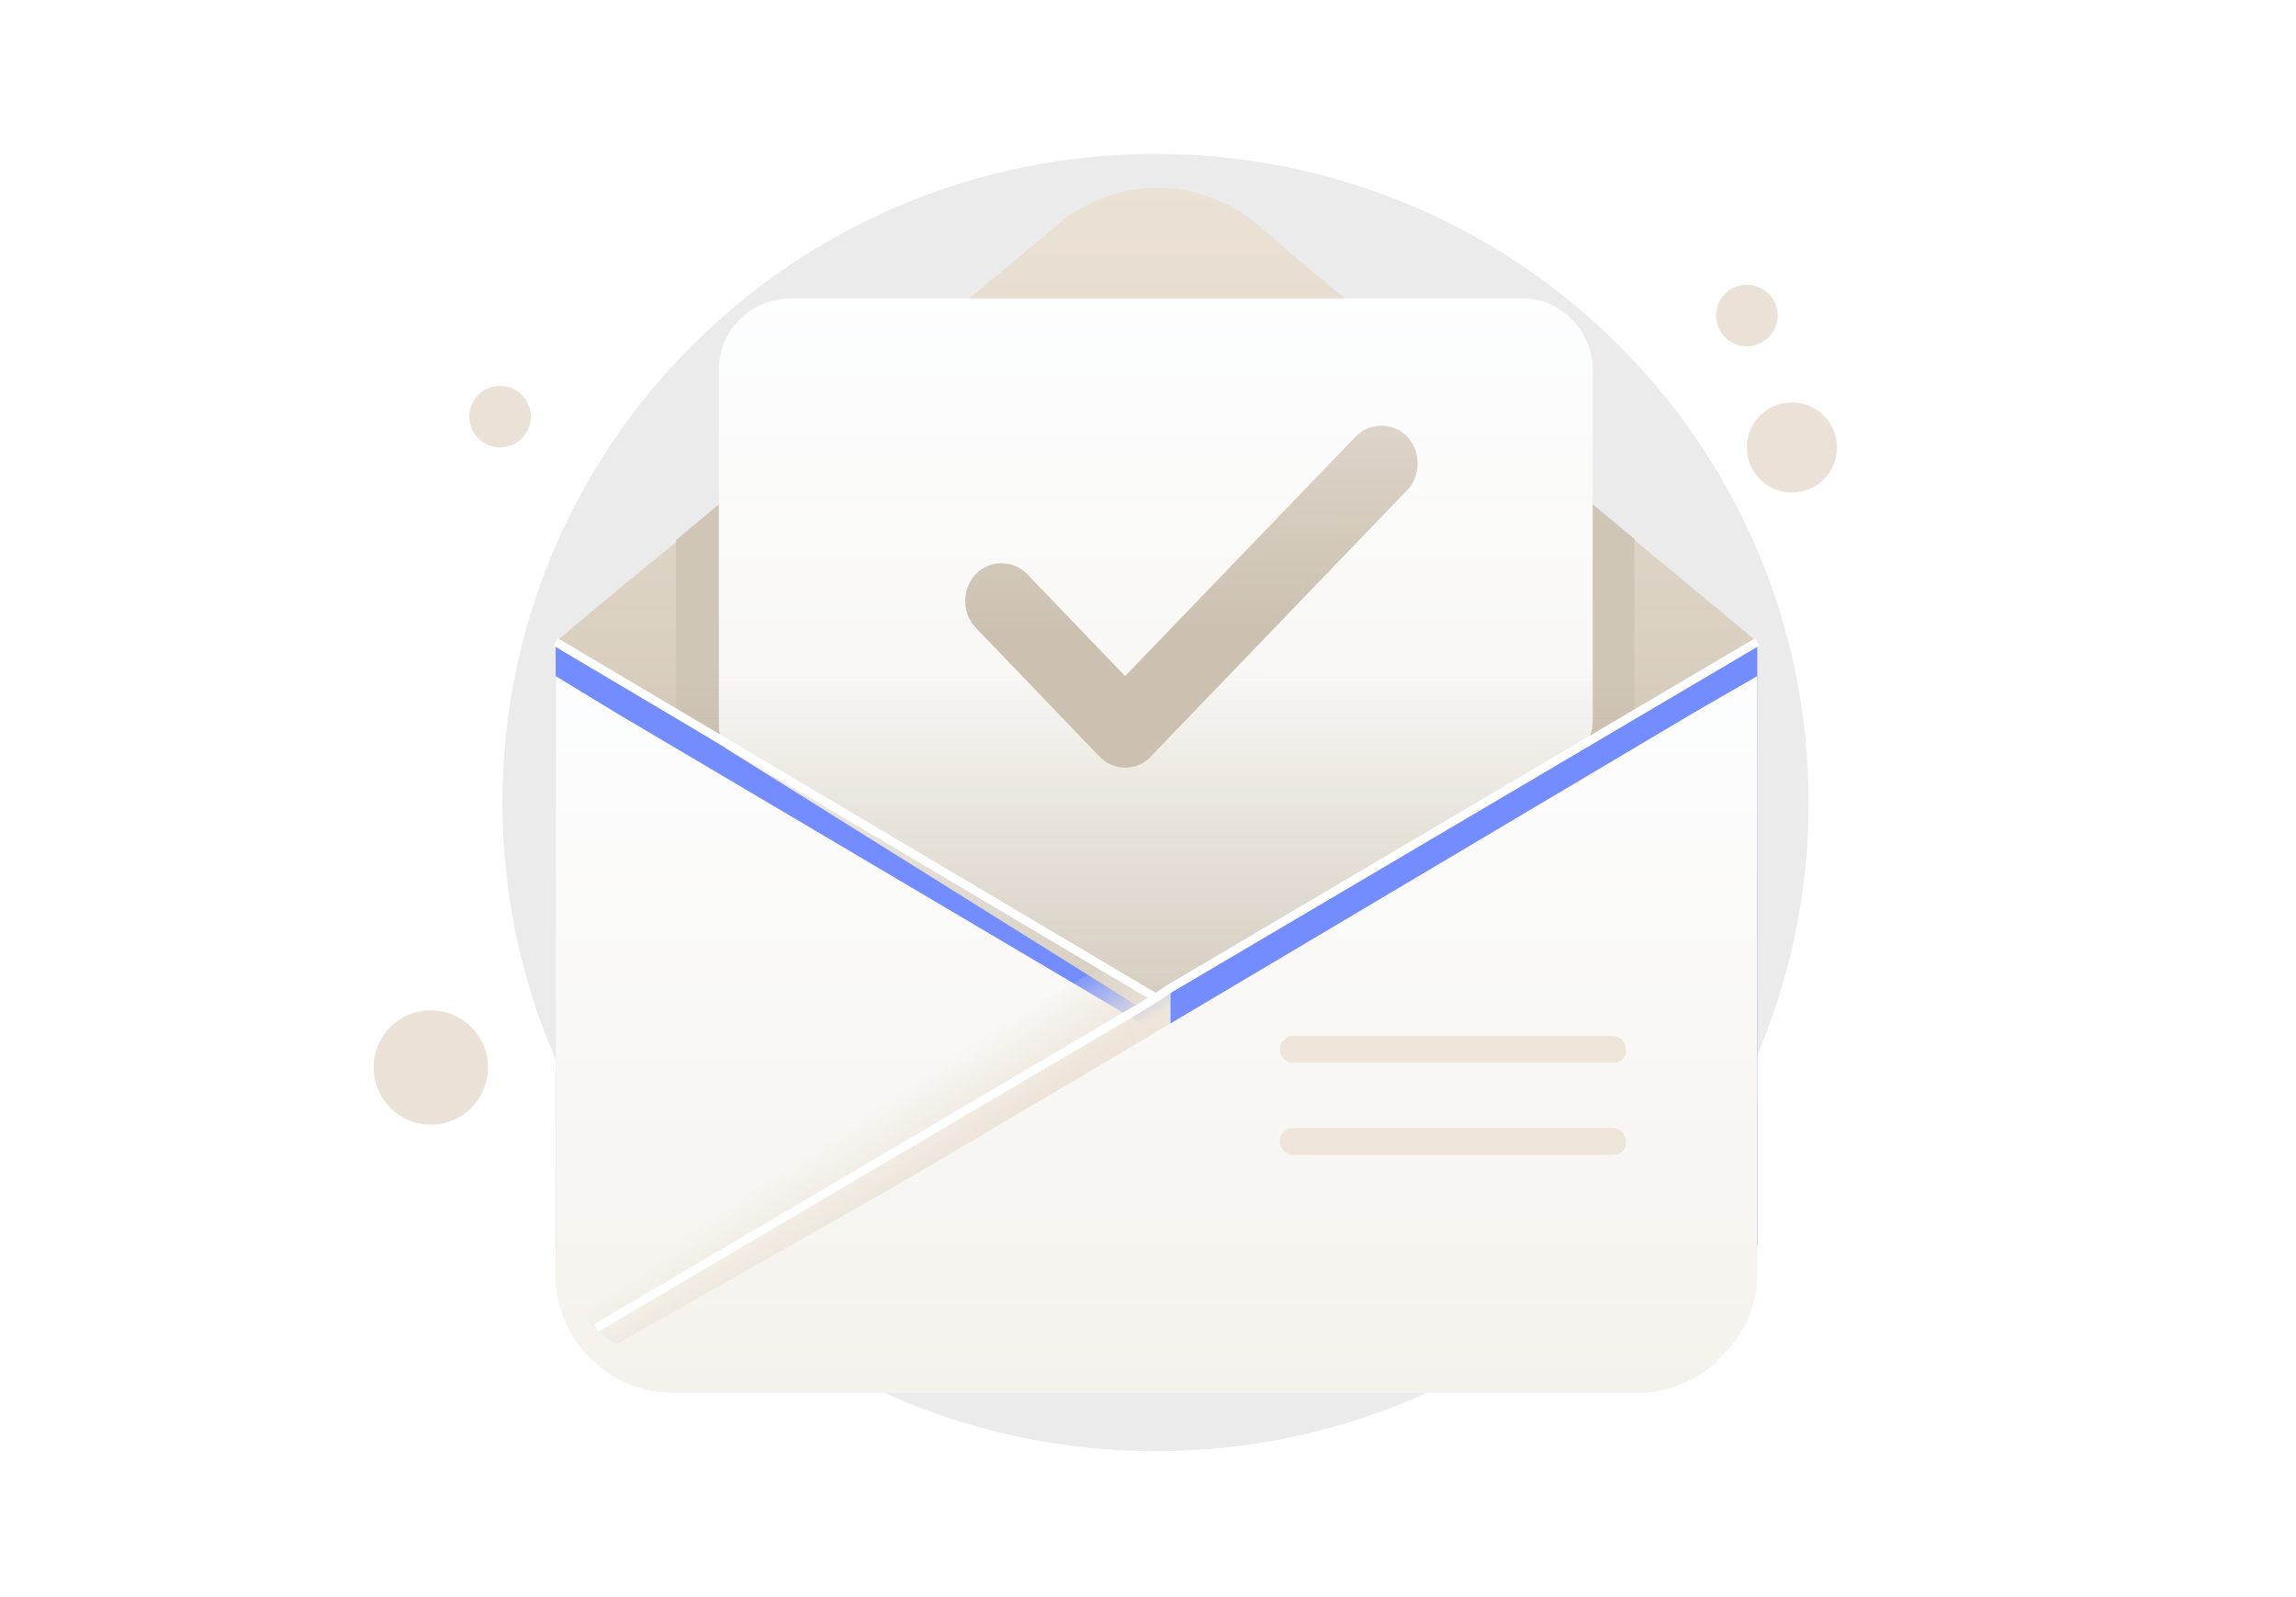 <svg width="230" height="160" viewBox="0 0 230 160" fill="none" xmlns="http://www.w3.org/2000/svg">
<path d="M115.755 145.38C151.879 145.38 181.175 116.304 181.175 80.4C181.175 44.496 151.879 15.42 115.755 15.42C79.63 15.42 50.334 44.496 50.334 80.4C50.334 116.304 79.63 145.38 115.755 145.38Z" fill="#EBEBEB"/>
<path d="M179.504 49.342C181.998 49.342 184.02 47.32 184.02 44.826C184.02 42.332 181.998 40.311 179.504 40.311C177.01 40.311 174.989 42.332 174.989 44.826C174.989 47.32 177.01 49.342 179.504 49.342Z" fill="#EBE2D7"/>
<path d="M174.988 34.694C176.691 34.694 178.072 33.313 178.072 31.61C178.072 29.907 176.691 28.526 174.988 28.526C173.285 28.526 171.905 29.907 171.905 31.61C171.905 33.313 173.285 34.694 174.988 34.694Z" fill="#EBE2D7"/>
<path d="M50.095 44.826C51.798 44.826 53.179 43.446 53.179 41.742C53.179 40.039 51.798 38.659 50.095 38.659C48.392 38.659 47.011 40.039 47.011 41.742C47.011 43.446 48.392 44.826 50.095 44.826Z" fill="#EBE2D7"/>
<path d="M43.156 112.67C46.319 112.67 48.883 110.106 48.883 106.943C48.883 103.78 46.319 101.216 43.156 101.216C39.993 101.216 37.429 103.78 37.429 106.943C37.429 110.106 39.993 112.67 43.156 112.67Z" fill="#EBE2D7"/>
<path d="M176.027 64.312V123.941C176.027 124.187 176.027 124.309 176.027 124.555C175.904 127.998 174.306 130.948 171.847 133.039C169.757 134.883 166.929 136.112 163.855 136.112H67.59C65.5 136.112 63.533 135.62 61.812 134.637C61.074 134.268 60.336 133.776 59.721 133.161C58.369 132.055 57.14 130.457 56.525 128.735C56.033 127.506 55.664 126.154 55.664 124.801V64.312C55.664 64.312 60.705 60.009 67.959 54.108C75.458 47.838 85.294 39.724 93.9 32.593C98.818 28.413 98.326 28.904 105.949 22.511C111.727 17.594 120.21 17.594 125.988 22.511C127.464 23.741 129.062 25.216 130.537 26.446C133.734 29.027 137.176 31.978 140.865 35.052C148.61 41.445 157.093 48.576 163.732 54.108C170.494 59.641 175.412 63.821 176.027 64.312Z" fill="url(#paint0_linear_3840_781)"/>
<path d="M163.732 53.985V75.377L142.709 88.04L136.439 91.852L123.161 99.843L116.89 103.654L114.186 105.253L111.604 103.654L105.702 99.843L93.039 91.852L87.138 88.04L67.713 75.869V54.108C75.212 47.838 85.048 39.723 93.654 32.593L140.742 34.928C148.61 41.444 157.093 48.452 163.732 53.985Z" fill="#D0C6B8"/>
<path d="M159.552 37.019V72.211C159.552 73.717 158.76 75.112 157.466 75.883L140.373 86.074L134.717 89.516L122.546 96.647L116.891 100.089L116.546 100.279C115.234 101.001 113.64 100.983 112.344 100.233L112.096 100.089L106.686 96.647L95.129 89.516L89.72 86.074L74.025 76.264C72.775 75.483 72.016 74.113 72.016 72.639V37.019C72.016 33.084 75.212 29.888 79.27 29.888H152.299C156.233 29.765 159.552 33.084 159.552 37.019Z" fill="url(#paint1_linear_3840_781)"/>
<path opacity="0.5" d="M56.156 64.067L113.94 67.878L175.166 64.067L172.83 75.009C172.83 75.009 115.292 105.007 115.661 105.007C116.03 105.007 56.279 69.476 56.279 69.476L56.156 64.067Z" fill="url(#paint2_linear_3840_781)"/>
<path d="M176.027 64.312V124.555C175.904 127.998 174.306 130.948 171.847 133.039C169.757 134.883 166.929 136.112 163.855 136.112H67.59C65.5 136.112 63.533 135.62 61.812 134.637C61.074 134.268 60.336 133.776 59.721 133.161C58.369 132.055 57.14 130.457 56.525 128.735C56.033 127.506 55.664 126.154 55.664 124.801V124.678V64.312L109.514 97.999L114.186 100.95L115.784 99.966L117.259 99.106L176.027 64.312Z" fill="#738DFF"/>
<g filter="url(#filter0_d_3840_781)">
<path d="M171.97 133.039C169.88 134.883 167.052 136.112 163.978 136.112H67.59C65.5 136.112 63.533 135.62 61.812 134.637C61.074 134.268 60.336 133.776 59.721 133.161C58.369 132.055 57.14 130.457 56.525 128.735C56.033 127.506 55.664 126.154 55.664 124.801V124.678V64.312L61.934 68.124L115.784 99.966L117.259 100.827L117.382 100.95L165.7 129.473L171.97 133.039Z" fill="url(#paint3_linear_3840_781)"/>
</g>
<path d="M117.259 98.983V103.163L61.812 134.637C61.074 134.268 60.336 133.776 59.721 133.161C58.369 132.055 57.14 130.457 56.525 128.735L110.497 96.77L115.169 99.721L115.784 99.966L117.259 98.983Z" fill="url(#paint4_linear_3840_781)"/>
<path d="M55.664 64.312L115.784 99.966" stroke="white" stroke-width="0.855" stroke-miterlimit="10"/>
<g filter="url(#filter1_d_3840_781)">
<path d="M176.027 64.312V124.555C175.904 127.998 174.306 130.948 171.847 133.039C169.757 134.883 166.929 136.112 163.855 136.112H67.59C65.5 136.112 63.533 135.62 61.812 134.637C61.074 134.268 60.336 133.776 59.721 133.161L65.869 129.473L114.186 100.95L115.784 99.966L117.259 99.106L169.634 68.001L176.027 64.312Z" fill="url(#paint5_linear_3840_781)"/>
</g>
<path d="M176.027 64.312L117.259 98.983L115.784 99.966L114.186 100.95L59.721 133.039" stroke="white" stroke-width="0.855" stroke-miterlimit="10"/>
<path d="M161.519 106.482H129.554C128.816 106.482 128.201 105.868 128.201 105.13C128.201 104.392 128.816 103.778 129.554 103.778H161.519C162.257 103.778 162.872 104.392 162.872 105.13C162.995 105.868 162.38 106.482 161.519 106.482Z" fill="#EDE5DA"/>
<path d="M161.519 115.703H129.554C128.816 115.703 128.201 115.089 128.201 114.351C128.201 113.613 128.816 112.999 129.554 112.999H161.519C162.257 112.999 162.872 113.613 162.872 114.351C162.995 115.089 162.38 115.703 161.519 115.703Z" fill="#EDE5DA"/>
<path d="M112.707 76.893C111.754 76.893 110.858 76.542 110.129 75.784L97.741 62.885C96.34 61.425 96.34 58.974 97.741 57.515C99.143 56.056 101.497 56.056 102.898 57.515L112.707 67.729L135.801 43.74C137.202 42.281 139.556 42.281 140.957 43.74C142.359 45.199 142.359 47.651 140.957 49.11L115.286 75.784C114.613 76.542 113.66 76.893 112.707 76.893Z" fill="url(#paint6_linear_3840_781)"/>
<defs>
<filter id="filter0_d_3840_781" x="45.404" y="57.472" width="136.825" height="92.32" filterUnits="userSpaceOnUse" color-interpolation-filters="sRGB">
<feFlood flood-opacity="0" result="BackgroundImageFix"/>
<feColorMatrix in="SourceAlpha" type="matrix" values="0 0 0 0 0 0 0 0 0 0 0 0 0 0 0 0 0 0 127 0" result="hardAlpha"/>
<feOffset dy="3.42"/>
<feGaussianBlur stdDeviation="5.13"/>
<feColorMatrix type="matrix" values="0 0 0 0 0.576 0 0 0 0 0.502 0 0 0 0 0.396 0 0 0 0.22 0"/>
<feBlend mode="normal" in2="BackgroundImageFix" result="effect1_dropShadow_3840_781"/>
<feBlend mode="normal" in="SourceGraphic" in2="effect1_dropShadow_3840_781" result="shape"/>
</filter>
<filter id="filter1_d_3840_781" x="49.461" y="57.472" width="136.825" height="92.32" filterUnits="userSpaceOnUse" color-interpolation-filters="sRGB">
<feFlood flood-opacity="0" result="BackgroundImageFix"/>
<feColorMatrix in="SourceAlpha" type="matrix" values="0 0 0 0 0 0 0 0 0 0 0 0 0 0 0 0 0 0 127 0" result="hardAlpha"/>
<feOffset dy="3.42"/>
<feGaussianBlur stdDeviation="5.13"/>
<feColorMatrix type="matrix" values="0 0 0 0 0.576 0 0 0 0 0.502 0 0 0 0 0.396 0 0 0 0.22 0"/>
<feBlend mode="normal" in2="BackgroundImageFix" result="effect1_dropShadow_3840_781"/>
<feBlend mode="normal" in="SourceGraphic" in2="effect1_dropShadow_3840_781" result="shape"/>
</filter>
<linearGradient id="paint0_linear_3840_781" x1="115.806" y1="16.11" x2="115.806" y2="137.377" gradientUnits="userSpaceOnUse">
<stop stop-color="#ECE3D7"/>
<stop offset="0.996" stop-color="#BFB3A2"/>
</linearGradient>
<linearGradient id="paint1_linear_3840_781" x1="115.756" y1="28.23" x2="115.756" y2="102.213" gradientUnits="userSpaceOnUse">
<stop stop-color="#FDFEFF"/>
<stop offset="0.996" stop-color="#F5F2EC"/>
</linearGradient>
<linearGradient id="paint2_linear_3840_781" x1="115.608" y1="117.987" x2="115.608" y2="66.826" gradientUnits="userSpaceOnUse">
<stop stop-color="#938065"/>
<stop offset="1" stop-color="#938065" stop-opacity="0"/>
</linearGradient>
<linearGradient id="paint3_linear_3840_781" x1="113.779" y1="62.652" x2="113.779" y2="136.886" gradientUnits="userSpaceOnUse">
<stop stop-color="#FDFEFF"/>
<stop offset="0.996" stop-color="#F5F2EC"/>
</linearGradient>
<linearGradient id="paint4_linear_3840_781" x1="90.36" y1="119.171" x2="85.646" y2="112.271" gradientUnits="userSpaceOnUse">
<stop stop-color="#EDE5DA"/>
<stop offset="1" stop-color="#EDE5DA" stop-opacity="0"/>
</linearGradient>
<linearGradient id="paint5_linear_3840_781" x1="117.836" y1="62.652" x2="117.836" y2="136.886" gradientUnits="userSpaceOnUse">
<stop stop-color="#FDFEFF"/>
<stop offset="0.996" stop-color="#F5F2EC"/>
</linearGradient>
<linearGradient id="paint6_linear_3840_781" x1="118.929" y1="37.447" x2="119.353" y2="63.058" gradientUnits="userSpaceOnUse">
<stop stop-color="#E1DAD0"/>
<stop offset="1" stop-color="#CCC1B1"/>
</linearGradient>
</defs>
</svg>
